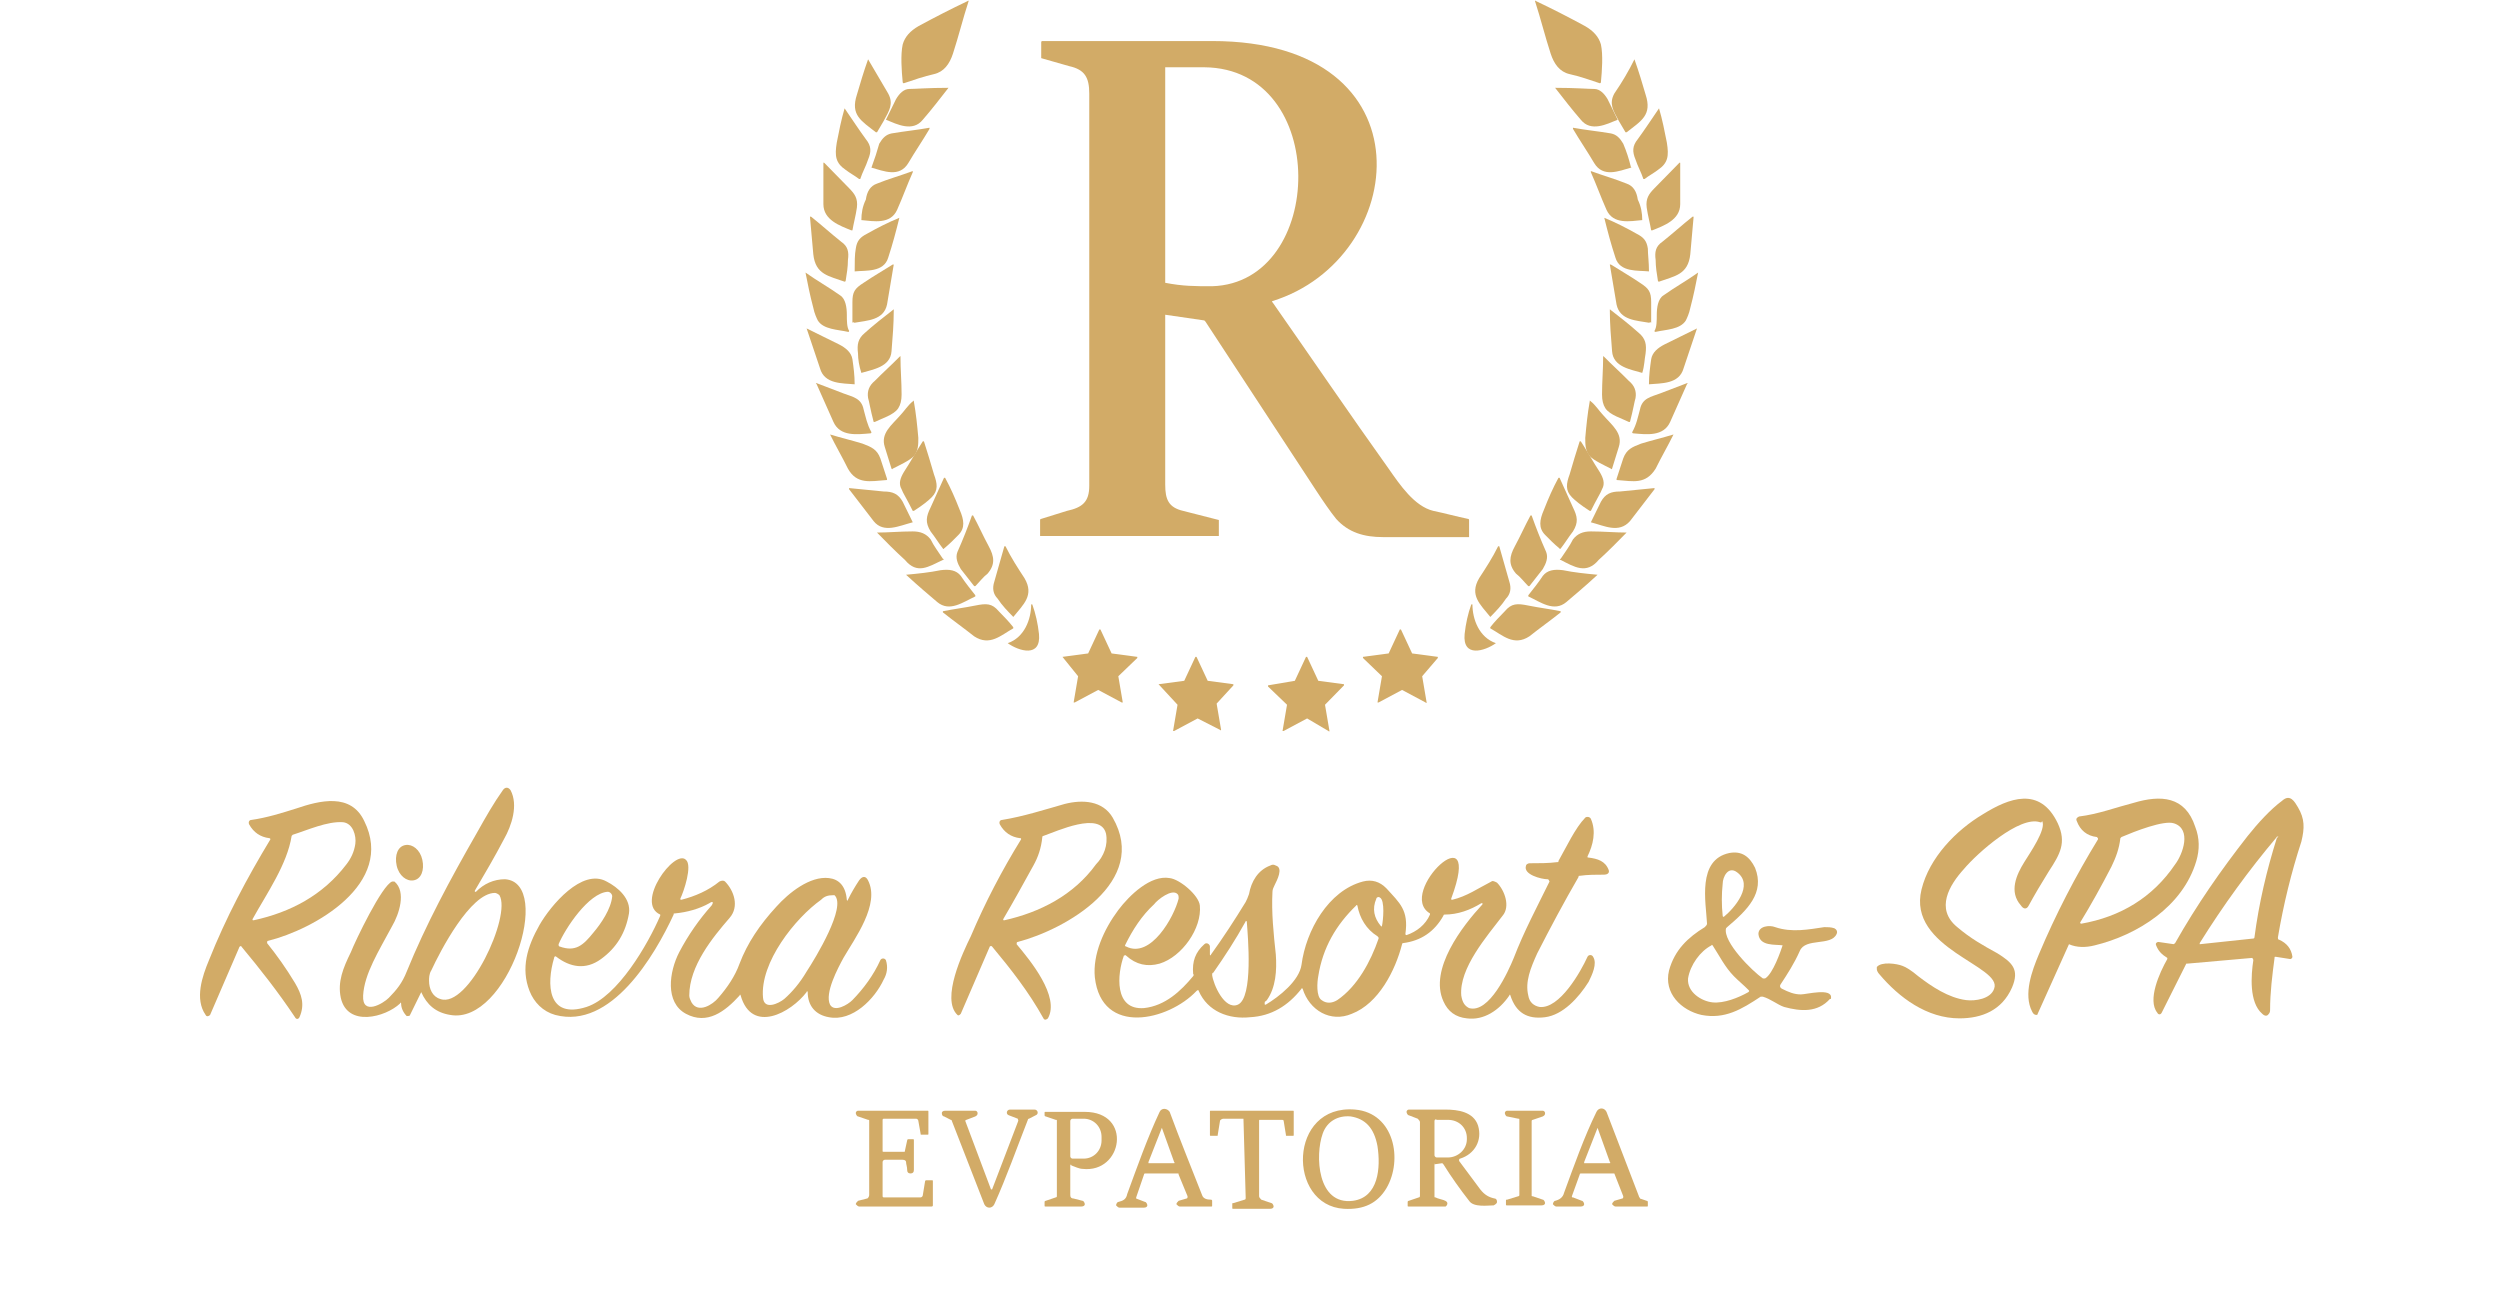 <svg width="230" height="120" viewBox="0 0 230 120" fill="none" xmlns="http://www.w3.org/2000/svg">
<g id="logo_new 2">
<path id="Vector" d="M40.5 91.905C43.069 92.849 47.078 84.246 45.947 82.358C45.844 82.253 45.639 82.148 45.536 82.148C43.275 82.148 40.5 87.499 39.678 89.282C39.472 89.597 39.472 90.017 39.472 90.227C39.472 90.961 39.781 91.695 40.5 91.905ZM38.753 91.276C38.65 91.276 38.65 91.276 38.753 91.276L37.725 93.374C37.725 93.479 37.52 93.479 37.417 93.479C37.108 93.164 36.903 92.744 36.903 92.325C36.903 92.22 36.8 92.22 36.8 92.325C35.464 93.584 31.97 94.528 31.353 91.8C31.045 90.331 31.559 89.072 32.278 87.604C32.689 86.555 35.156 81.414 36.081 81.099C36.184 81.099 36.184 81.099 36.286 81.099C37.417 82.043 36.697 84.141 36.081 85.191C34.847 87.499 33.511 89.597 33.408 91.59C33.306 93.479 35.258 92.325 35.772 91.8C36.492 91.066 37.006 90.436 37.417 89.387C39.164 85.086 41.425 80.889 43.892 76.588C44.714 75.119 45.433 73.86 46.256 72.706C46.461 72.391 46.77 72.391 46.975 72.706C47.694 74.07 47.078 75.958 46.358 77.217C45.536 78.791 44.611 80.365 43.686 81.938V82.043H43.789C44.508 81.309 45.433 80.889 46.461 80.889C50.983 81.204 46.667 94.318 41.425 93.374C40.089 93.164 39.267 92.43 38.753 91.276Z" fill="#D2AB67"/>
<path id="Vector_2" d="M209.465 77.007C206.895 80.05 204.531 83.302 202.373 86.764V86.869L207.306 86.344C207.409 86.344 207.409 86.24 207.409 86.24C207.82 83.092 208.54 80.05 209.465 77.112C209.67 76.902 209.67 76.902 209.465 77.007C209.567 76.902 209.465 76.902 209.465 77.007ZM200.112 86.764C202.065 83.302 204.326 80.05 206.792 76.902C207.717 75.748 208.848 74.489 209.978 73.65C210.698 73.02 211.109 73.755 211.417 74.279C212.034 75.329 212.034 76.168 211.726 77.427C210.801 80.26 210.081 83.197 209.567 86.24C209.567 86.344 209.567 86.449 209.67 86.449C210.39 86.764 210.801 87.289 210.903 88.023C210.903 88.128 210.801 88.233 210.698 88.233L209.362 88.023C209.259 88.023 209.259 88.023 209.259 88.128C209.053 89.702 208.848 91.275 208.848 92.954C208.848 93.164 208.745 93.269 208.642 93.374C208.54 93.479 208.334 93.479 208.128 93.269C206.895 92.22 207.101 89.702 207.306 88.338C207.306 88.233 207.203 88.128 207.203 88.128L201.242 88.653C201.242 88.653 201.242 88.653 201.14 88.653L198.879 93.164C198.776 93.374 198.57 93.374 198.467 93.164C197.542 92.01 198.673 89.492 199.392 88.233V88.128C198.879 87.813 198.57 87.499 198.365 86.974C198.262 86.764 198.467 86.659 198.57 86.659L200.009 86.869C199.906 86.869 200.009 86.869 200.112 86.764Z" fill="#D2AB67"/>
<path id="Vector_3" d="M200.006 75.748C199.081 75.433 196.409 76.482 195.176 77.007L195.073 77.112C194.97 78.056 194.662 78.895 194.251 79.735C193.326 81.518 192.401 83.197 191.373 84.875C191.373 84.875 191.373 84.98 191.476 84.98C195.073 84.351 198.053 82.567 200.109 79.525C200.828 78.581 201.65 76.272 200.006 75.748ZM190.345 86.869L187.467 93.269C187.467 93.374 187.364 93.374 187.364 93.374C187.159 93.374 187.056 93.269 186.953 93.059C186.131 91.485 186.953 89.282 187.57 87.813C189.112 84.141 190.962 80.574 193.017 77.217C193.017 77.112 193.017 77.112 192.914 77.007C191.989 76.902 191.373 76.377 191.064 75.538C190.962 75.328 191.064 75.223 191.27 75.118C193.017 74.909 194.662 74.279 196.306 73.859C198.773 73.125 201.034 73.23 201.959 76.063C202.37 77.112 202.37 78.161 202.062 79.21C200.828 83.407 196.614 86.029 192.709 86.974C191.887 87.184 191.064 87.184 190.345 86.869Z" fill="#D2AB67"/>
<path id="Vector_4" d="M32.69 77.637C32.792 76.902 32.484 75.748 31.559 75.643C30.12 75.538 28.27 76.378 26.934 76.797L26.831 76.902C26.42 79.525 24.57 82.148 23.234 84.561C23.234 84.666 23.234 84.666 23.337 84.666C26.729 83.931 29.709 82.358 31.867 79.525C32.278 79.001 32.587 78.371 32.69 77.637ZM22.001 87.184L19.328 93.374C19.226 93.479 19.02 93.584 18.917 93.374C17.89 91.905 18.609 89.807 19.226 88.338C20.767 84.456 22.72 80.784 24.878 77.217C24.878 77.217 24.878 77.112 24.776 77.112C23.953 77.007 23.337 76.587 22.926 75.853C22.823 75.643 22.926 75.433 23.131 75.433C24.57 75.224 25.906 74.804 27.242 74.384C29.401 73.65 32.278 72.915 33.512 75.538C36.389 81.309 28.887 85.505 24.673 86.554C24.57 86.554 24.57 86.659 24.57 86.764C25.495 87.918 26.317 89.072 27.14 90.436C27.756 91.485 28.065 92.43 27.551 93.584C27.448 93.793 27.242 93.793 27.14 93.584C25.598 91.275 23.953 89.177 22.206 87.079C22.206 86.974 22.001 87.079 22.001 87.184Z" fill="#D2AB67"/>
<path id="Vector_5" d="M101.752 76.692C101.239 74.594 97.23 76.482 95.997 76.902C95.894 76.902 95.894 77.007 95.894 77.007C95.791 78.056 95.483 78.895 95.072 79.63C94.147 81.308 93.222 82.987 92.297 84.561C92.297 84.666 92.297 84.666 92.4 84.666C95.689 83.931 98.772 82.358 100.827 79.525C101.547 78.79 101.958 77.741 101.752 76.692ZM93.941 77.217C93.941 77.112 93.941 77.112 93.839 77.112C93.016 77.007 92.4 76.587 91.989 75.853C91.886 75.643 91.989 75.433 92.194 75.433C94.147 75.118 96.1 74.489 97.95 73.964C99.594 73.545 101.444 73.65 102.369 75.223C105.761 81.099 98.052 85.505 93.633 86.659C93.53 86.659 93.53 86.764 93.53 86.869C94.764 88.338 97.539 91.695 96.408 93.688C96.305 93.793 96.1 93.898 95.997 93.688C94.661 91.275 93.016 89.177 91.269 87.079C91.166 86.974 91.064 87.079 91.064 87.079L88.391 93.269C88.289 93.374 88.186 93.478 88.083 93.374C86.541 91.905 88.597 87.603 89.316 86.134C90.653 82.987 92.194 80.049 93.941 77.217Z" fill="#D2AB67"/>
<path id="Vector_6" d="M187.673 75.643C185.823 75.014 181.918 78.476 180.685 79.945C179.348 81.413 178.012 83.617 180.068 85.295C181.301 86.344 182.432 86.974 183.768 87.708C185.104 88.548 185.823 89.177 185.104 90.856C184.179 92.954 182.329 93.689 180.273 93.689C177.293 93.689 174.724 91.8 172.874 89.597C172.771 89.492 172.668 89.282 172.668 89.177C172.668 89.072 172.668 89.072 172.668 88.967C173.079 88.443 174.518 88.653 175.032 88.862C175.34 88.967 175.854 89.282 176.471 89.807C177.704 90.751 179.246 91.8 180.89 92.01C181.712 92.115 183.151 91.905 183.46 90.961C184.282 88.862 175.443 87.289 176.779 81.833C177.498 78.896 179.965 76.378 182.432 74.909C184.796 73.44 187.673 72.286 189.318 75.748C190.14 77.532 189.523 78.581 188.496 80.155C187.776 81.309 187.159 82.358 186.646 83.302C186.44 83.722 186.132 83.617 185.926 83.302C184.796 82.043 185.515 80.469 186.234 79.315C186.748 78.476 188.29 76.273 187.879 75.538C187.776 75.748 187.776 75.643 187.673 75.643Z" fill="#D2AB67"/>
<path id="Vector_7" d="M111.517 89.702C111.62 90.541 112.648 92.954 113.881 92.43C115.32 91.8 114.806 86.135 114.703 84.771C114.703 84.771 114.6 84.666 114.6 84.771C113.675 86.45 112.648 88.023 111.62 89.492C111.517 89.492 111.517 89.597 111.517 89.702ZM121.589 92.01C122 92.325 122.514 92.325 123.028 92.01C124.878 90.751 126.111 88.443 126.831 86.345C126.831 86.24 126.831 86.24 126.728 86.135C125.7 85.505 125.084 84.456 124.878 83.302C124.878 83.302 124.775 83.197 124.775 83.302C122.925 85.086 121.692 87.184 121.281 89.807C121.178 90.331 121.075 91.695 121.589 92.01ZM126.625 82.673C126.214 83.617 126.42 84.456 127.036 85.191C127.139 85.296 127.139 85.191 127.139 85.191C127.242 84.771 127.447 82.778 126.934 82.568C126.831 82.463 126.625 82.568 126.625 82.673ZM103.603 87.079C105.864 88.233 108.023 84.351 108.434 82.673C108.434 82.463 108.434 82.358 108.331 82.253C107.817 81.728 106.481 82.778 106.173 83.197C105.042 84.246 104.22 85.505 103.5 86.974C103.5 86.974 103.5 87.079 103.603 87.079ZM142.35 80.889C141.836 80.889 140.089 80.469 140.397 79.63C140.397 79.525 140.603 79.42 140.706 79.42C141.631 79.42 142.453 79.42 143.275 79.315C143.378 79.315 143.378 79.315 143.378 79.21C144.097 77.951 144.919 76.168 145.844 75.224C145.947 75.119 146.256 75.119 146.358 75.329C146.872 76.483 146.564 77.742 146.05 78.791C146.05 78.896 146.05 78.896 146.153 78.896C146.975 79.001 147.694 79.21 148.003 80.05C148.106 80.365 147.797 80.469 147.592 80.469C146.872 80.469 146.05 80.469 145.331 80.574C145.228 80.574 145.228 80.574 145.228 80.679C143.892 82.987 142.658 85.296 141.425 87.709C140.808 89.072 140.295 90.331 140.603 91.59C140.706 92.22 141.117 92.535 141.631 92.639C143.481 92.849 145.433 89.387 146.05 88.023C146.153 87.813 146.461 87.813 146.564 88.023C146.975 88.653 146.461 89.702 146.153 90.331C145.228 91.8 143.789 93.374 142.144 93.584C140.5 93.793 139.472 93.164 138.958 91.59C138.958 91.485 138.856 91.485 138.856 91.59C137.931 92.954 136.492 93.898 134.95 93.689C133.922 93.584 133.203 93.059 132.792 92.115C131.456 89.177 134.539 85.191 136.389 83.197V83.092H136.286C135.258 83.722 134.128 84.141 132.895 84.141C132.895 84.141 132.792 84.141 132.792 84.246C131.97 85.715 130.736 86.554 129.092 86.764C129.092 86.764 128.989 86.764 128.989 86.869C128.372 89.282 126.831 92.325 124.364 93.269C122.411 94.108 120.459 92.954 119.842 90.961C119.842 90.961 119.739 90.856 119.739 90.961C118.506 92.535 116.964 93.479 115.011 93.584C113.059 93.793 111.106 93.059 110.284 91.171C110.284 91.066 110.181 91.066 110.078 91.171C107.509 93.898 101.342 95.367 100.725 89.912C100.52 87.813 101.548 85.505 102.884 83.722C103.912 82.358 105.864 80.469 107.612 80.784C108.537 80.889 110.284 82.358 110.386 83.302C110.592 85.4 108.742 88.023 106.687 88.653C105.556 88.968 104.528 88.758 103.603 87.918C103.5 87.813 103.5 87.918 103.398 87.918C102.781 89.597 102.473 92.954 105.248 92.744C107.2 92.535 108.639 91.171 109.77 89.807C109.77 89.807 109.873 89.702 109.77 89.597C109.667 88.443 109.975 87.604 110.798 86.869C111.003 86.659 111.311 86.869 111.311 87.079V87.813C111.311 87.918 111.414 87.918 111.414 87.813C112.545 86.24 113.573 84.666 114.6 82.987C114.703 82.778 114.806 82.568 114.909 82.253C115.114 81.099 115.731 80.05 116.861 79.63C117.067 79.525 117.17 79.525 117.375 79.63C118.095 79.84 117.478 80.994 117.273 81.414C117.17 81.624 117.067 81.833 117.067 82.043C116.964 83.932 117.17 85.925 117.375 87.813C117.478 89.282 117.375 90.856 116.553 92.01L116.45 92.115C116.348 92.115 116.348 92.22 116.348 92.325C116.348 92.43 116.348 92.43 116.45 92.43C117.684 91.695 119.534 90.226 119.739 88.758C120.15 85.61 122.206 81.938 125.392 81.099C126.214 80.889 126.934 81.099 127.55 81.728C128.784 83.092 129.606 83.722 129.297 85.925C129.297 86.03 129.4 86.03 129.4 86.03C130.325 85.715 131.147 85.086 131.558 84.141V84.037C128.372 82.148 136.595 74.384 133.511 82.673C133.511 82.778 133.511 82.778 133.614 82.778C134.95 82.463 135.978 81.728 137.211 81.099C137.314 80.994 137.52 81.099 137.725 81.204C138.445 81.938 138.958 83.407 138.239 84.246C136.8 86.135 134.231 89.072 134.436 91.59C134.539 92.22 134.745 92.535 135.156 92.744C137.006 93.269 138.753 89.387 139.267 88.128C140.192 85.715 141.425 83.407 142.556 81.099C142.453 80.889 142.453 80.889 142.35 80.889Z" fill="#D2AB67"/>
<path id="Vector_8" d="M38.034 80.994C37.417 81.099 36.698 80.574 36.492 79.63C36.287 78.686 36.595 77.847 37.314 77.742C37.931 77.637 38.651 78.161 38.856 79.106C39.062 80.05 38.753 80.889 38.034 80.994Z" fill="#D2AB67"/>
<path id="Vector_9" d="M70.198 91.8C70.301 92.954 71.637 92.325 72.151 91.905C72.87 91.275 73.589 90.436 74.206 89.387C75.028 88.128 77.906 83.407 76.775 82.358H76.673C76.159 82.358 75.85 82.463 75.542 82.777C73.178 84.456 69.889 88.548 70.198 91.8ZM51.492 87.079C52.931 87.603 53.651 86.974 54.576 85.82C55.295 84.981 56.22 83.617 56.323 82.463C56.323 82.253 56.117 82.043 55.912 82.043C54.165 82.148 52.006 85.4 51.39 86.869C51.39 86.974 51.39 87.079 51.492 87.079ZM65.264 83.092C64.34 83.617 63.209 83.931 62.078 84.036C61.976 84.036 61.976 84.036 61.976 84.141C60.228 87.918 56.22 94.738 51.081 93.374C49.951 93.059 49.129 92.22 48.718 91.171C47.895 89.072 48.512 87.079 49.642 85.085C50.67 83.302 53.548 79.84 55.809 81.099C56.837 81.623 58.07 82.672 57.865 84.036C57.556 85.82 56.734 87.184 55.295 88.233C53.856 89.282 52.417 88.967 51.184 88.023C51.081 87.918 50.979 88.023 50.979 88.128C50.259 90.541 50.362 93.793 53.959 92.639C56.837 91.695 59.612 86.869 60.742 84.246C60.742 84.141 60.742 84.141 60.742 84.141C58.379 83.092 62.078 78.056 63.106 79.105C63.723 79.63 62.901 82.043 62.592 82.672C62.592 82.777 62.592 82.777 62.695 82.777C63.928 82.463 65.162 81.938 66.189 81.099C66.395 80.994 66.601 80.994 66.703 81.099C67.526 81.938 68.04 83.407 67.115 84.456C65.573 86.24 63.414 88.862 63.414 91.59C63.414 91.8 63.517 92.01 63.62 92.22C64.237 93.269 65.573 92.429 66.087 91.8C66.909 90.856 67.628 89.807 68.04 88.653C68.759 86.764 69.889 85.085 71.431 83.407C72.562 82.148 74.514 80.574 76.262 80.784C77.187 80.889 77.803 81.518 77.906 82.777C77.906 82.882 78.009 82.882 78.009 82.777C78.317 82.148 78.626 81.623 79.037 80.994C79.345 80.574 79.653 80.574 79.859 80.994C80.989 83.197 78.626 86.344 77.598 88.128C77.084 89.072 75.85 91.38 76.364 92.429C76.775 93.164 78.009 92.429 78.42 92.01C79.448 90.961 80.373 89.702 80.989 88.338C81.092 88.128 81.4 88.128 81.503 88.338C81.709 88.967 81.606 89.597 81.298 90.121C80.475 91.905 78.42 94.003 76.262 93.584C75.028 93.374 74.309 92.534 74.309 91.275C74.309 91.171 74.206 91.171 74.206 91.275C72.767 93.164 69.17 95.157 68.142 91.59C68.142 91.485 68.04 91.485 68.04 91.59C66.703 93.059 65.059 94.318 63.106 93.269C61.154 92.22 61.565 89.387 62.489 87.603C63.312 86.03 64.34 84.561 65.47 83.302C65.676 82.987 65.573 82.882 65.264 83.092Z" fill="#D2AB67"/>
<path id="Vector_10" d="M155.3 90.017C155.197 91.276 156.533 92.115 157.561 92.22C158.588 92.325 159.925 91.8 160.85 91.276C160.952 91.171 160.952 91.171 160.85 91.066C160.438 90.646 159.925 90.227 159.513 89.807C158.691 88.968 158.177 87.918 157.561 86.974C157.561 86.974 157.458 86.869 157.458 86.974C156.43 87.499 155.505 88.758 155.3 90.017ZM159.822 80.26C159 79.63 158.486 80.68 158.486 81.309C158.383 82.253 158.383 83.302 158.486 84.246C158.486 84.352 158.588 84.352 158.588 84.352C159.616 83.512 161.363 81.414 159.822 80.26ZM164.036 86.974C163.316 86.869 161.877 87.079 161.775 85.925C161.775 85.191 162.802 85.086 163.316 85.296C164.858 85.82 166.399 85.505 167.838 85.296C168.147 85.296 168.455 85.296 168.763 85.401C168.969 85.505 169.072 85.715 168.969 85.925C168.455 87.079 166.091 86.24 165.577 87.499C165.063 88.653 164.447 89.597 163.83 90.541C163.727 90.646 163.727 90.856 163.933 90.961C164.55 91.276 165.063 91.486 165.68 91.486C166.194 91.486 168.558 90.856 168.455 91.8C168.455 91.905 168.455 91.905 168.352 91.905C167.222 93.164 165.68 93.059 164.138 92.64C163.522 92.43 162.905 91.905 162.186 91.695C162.083 91.695 162.083 91.695 161.98 91.695C160.233 92.85 158.691 93.794 156.533 93.374C154.683 92.954 153.039 91.381 153.552 89.282C154.066 87.394 155.3 86.24 156.841 85.296C156.944 85.191 157.047 85.086 157.047 84.981C156.944 82.988 156.122 79.106 159.102 78.476C160.233 78.266 160.952 78.791 161.466 79.84C162.391 82.148 160.747 83.722 158.897 85.296L158.794 85.401C158.486 86.66 161.261 89.387 162.186 90.017C162.288 90.017 162.288 90.017 162.391 90.017C163.111 89.597 163.83 87.499 164.036 86.869C164.138 87.079 164.138 86.974 164.036 86.974Z" fill="#D2AB67"/>
<path id="Vector_11" d="M121.691 104.285C120.972 106.278 121.177 110.894 124.466 110.475C126.83 110.16 127.035 107.432 126.727 105.439C126.419 103.76 125.597 102.921 124.261 102.711C123.13 102.606 122.102 103.13 121.691 104.285ZM123.644 111.209C118.402 110.894 118.505 101.557 124.672 102.081C128.269 102.396 129.091 106.698 127.549 109.32C126.727 110.684 125.494 111.314 123.644 111.209Z" fill="#D2AB67"/>
<path id="Vector_12" d="M106.892 103.76L105.658 106.908V107.013H108.022C108.022 107.013 108.125 107.013 108.022 106.908L106.892 103.76ZM108.33 107.957H105.35C105.35 107.957 105.247 107.957 105.247 108.062L104.528 110.16V110.265L105.35 110.58C105.453 110.58 105.555 110.789 105.555 110.894C105.555 110.999 105.453 111.104 105.247 111.104H102.986C102.883 111.104 102.781 110.999 102.678 110.894C102.678 110.789 102.781 110.58 102.883 110.58C103.294 110.475 103.603 110.37 103.706 109.845C104.63 107.327 105.555 104.704 106.686 102.291C106.892 101.872 107.405 101.977 107.611 102.291C108.536 104.809 109.564 107.327 110.592 109.95C110.694 110.265 111.003 110.37 111.414 110.37C111.517 110.37 111.517 110.475 111.517 110.475V110.894C111.517 110.999 111.517 110.999 111.414 110.999H108.536C108.433 110.999 108.33 110.894 108.228 110.789C108.228 110.685 108.33 110.58 108.433 110.475L109.153 110.265C109.255 110.265 109.255 110.16 109.255 110.055L108.433 108.062C108.433 107.957 108.433 107.957 108.33 107.957Z" fill="#D2AB67"/>
<path id="Vector_13" d="M146.976 103.761L145.743 106.908V107.013H148.107C148.107 107.013 148.21 107.013 148.107 106.908L146.976 103.761ZM148.415 107.957H145.435C145.435 107.957 145.332 107.957 145.332 108.062L144.612 110.055C144.612 110.16 144.612 110.16 144.715 110.16L145.537 110.475C145.64 110.475 145.743 110.685 145.743 110.79C145.743 110.895 145.64 111 145.435 111H143.174C143.071 111 142.968 110.895 142.865 110.79C142.865 110.685 142.968 110.475 143.071 110.475C143.482 110.37 143.79 110.16 143.893 109.741C144.818 107.223 145.743 104.6 146.874 102.292C147.079 101.872 147.593 101.872 147.799 102.292L150.779 110.055C150.779 110.16 150.882 110.16 150.882 110.265L151.498 110.475C151.601 110.475 151.601 110.58 151.601 110.58V110.895C151.601 111 151.601 111 151.498 111H148.621C148.518 111 148.415 110.895 148.312 110.79C148.312 110.685 148.415 110.58 148.518 110.475L149.237 110.265C149.34 110.265 149.34 110.16 149.34 110.055L148.518 107.957C148.518 107.957 148.518 107.957 148.415 107.957Z" fill="#D2AB67"/>
<path id="Vector_14" d="M98.465 103.131V106.383C98.465 106.488 98.568 106.593 98.671 106.593H99.699C100.624 106.593 101.343 105.859 101.343 104.914V104.6C101.343 103.655 100.624 102.921 99.699 102.921H98.671C98.568 102.921 98.465 103.026 98.465 103.131ZM98.465 107.222V109.95C98.465 110.16 98.568 110.265 98.774 110.265L99.596 110.475C99.699 110.475 99.802 110.685 99.802 110.79C99.802 110.894 99.699 110.999 99.493 110.999H96.204C96.102 110.999 96.102 110.999 96.102 110.894V110.58C96.102 110.58 96.102 110.475 96.204 110.475L97.129 110.16C97.232 110.16 97.232 110.055 97.232 110.055V103.131C97.232 103.026 97.232 103.026 97.129 103.026L96.204 102.711C96.102 102.711 96.102 102.606 96.102 102.606V102.396C96.102 102.292 96.102 102.292 96.204 102.292C97.438 102.292 98.568 102.292 99.802 102.292C104.221 102.292 103.296 107.957 99.596 107.537C99.288 107.537 98.876 107.327 98.568 107.222C98.568 107.118 98.465 107.118 98.465 107.222Z" fill="#D2AB67"/>
<path id="Vector_15" d="M84.282 102.921H81.302C81.302 102.921 81.199 102.921 81.199 103.026V105.859C81.199 105.963 81.199 105.963 81.302 105.963H83.152C83.255 105.963 83.255 105.963 83.255 105.859L83.46 104.914C83.46 104.809 83.563 104.809 83.563 104.809H83.974C84.077 104.809 84.077 104.809 84.077 104.914V107.642C84.077 107.852 83.974 107.957 83.769 107.957C83.563 107.957 83.46 107.852 83.46 107.642C83.46 107.327 83.357 107.117 83.357 106.908C83.357 106.803 83.255 106.698 83.049 106.698H81.405C81.302 106.698 81.199 106.803 81.199 106.908V110.055C81.199 110.055 81.199 110.16 81.302 110.16H84.694C84.796 110.16 84.899 110.055 84.899 109.95L85.105 108.691C85.105 108.691 85.105 108.586 85.207 108.586H85.721C85.824 108.586 85.824 108.586 85.824 108.691V110.894C85.824 110.894 85.824 110.999 85.721 110.999H79.041C78.938 110.999 78.835 110.894 78.732 110.789C78.732 110.685 78.835 110.58 78.938 110.475L79.76 110.265C79.863 110.265 79.966 110.055 79.966 109.95V103.131C79.966 103.026 79.966 103.026 79.863 103.026L78.938 102.711C78.835 102.711 78.732 102.501 78.732 102.396C78.732 102.291 78.835 102.187 78.938 102.187H85.31C85.413 102.187 85.413 102.187 85.413 102.291V104.285C85.413 104.39 85.413 104.39 85.31 104.39H84.796C84.694 104.39 84.694 104.39 84.694 104.285L84.488 103.131C84.488 103.026 84.385 102.921 84.282 102.921Z" fill="#D2AB67"/>
<path id="Vector_16" d="M93.637 102.921L92.815 102.606C92.507 102.501 92.609 102.082 92.918 102.082H95.179C95.487 102.082 95.59 102.501 95.282 102.606L94.665 102.921C94.562 102.921 94.562 103.026 94.562 103.026C93.534 105.649 92.609 108.271 91.479 110.789C91.273 111.209 90.76 111.209 90.554 110.789L87.573 103.131C87.573 103.026 87.471 103.026 87.471 103.026C87.265 102.921 87.059 102.816 86.854 102.711C86.751 102.711 86.648 102.606 86.648 102.396C86.648 102.291 86.751 102.186 86.957 102.186H89.732C89.835 102.186 89.937 102.291 89.937 102.396C89.937 102.501 89.937 102.606 89.732 102.711L88.909 103.026C88.807 103.026 88.807 103.131 88.807 103.131L91.171 109.426H91.273L93.637 103.236C93.74 103.026 93.637 103.026 93.637 102.921Z" fill="#D2AB67"/>
<path id="Vector_17" d="M114.398 102.921H112.548C112.445 102.921 112.239 103.026 112.239 103.131L112.034 104.39C112.034 104.495 112.034 104.495 111.931 104.495H111.417C111.314 104.495 111.314 104.495 111.314 104.39V102.291C111.314 102.187 111.314 102.187 111.417 102.187H118.92C119.023 102.187 119.023 102.187 119.023 102.291V104.39C119.023 104.495 119.023 104.495 118.92 104.495H118.406C118.303 104.495 118.303 104.495 118.303 104.39L118.098 103.131C118.098 103.026 117.995 103.026 117.892 103.026H115.939C115.837 103.026 115.837 103.026 115.837 103.131V110.055C115.837 110.16 115.939 110.265 116.042 110.37L116.967 110.685C117.07 110.685 117.173 110.894 117.173 110.999C117.173 111.104 117.07 111.209 116.864 111.209H113.473C113.37 111.209 113.37 111.209 113.37 111.104V110.789C113.37 110.685 113.37 110.685 113.473 110.685L114.501 110.37C114.603 110.37 114.603 110.265 114.603 110.16L114.398 102.921Z" fill="#D2AB67"/>
<path id="Vector_18" d="M131.972 103.131V106.278C131.972 106.383 132.075 106.488 132.177 106.488H133.205C134.13 106.488 134.952 105.754 134.952 104.809V104.704C134.952 103.76 134.233 103.026 133.205 103.026H132.177C132.075 102.921 131.972 103.026 131.972 103.131ZM131.972 107.117V110.055C131.972 110.16 131.972 110.16 132.075 110.16C132.383 110.37 133.411 110.37 133.102 110.894L133 110.999H129.608C129.505 110.999 129.505 110.999 129.505 110.894V110.58C129.505 110.58 129.505 110.475 129.608 110.475L130.533 110.16C130.636 110.16 130.636 110.055 130.636 109.95V103.236C130.636 103.131 130.533 103.026 130.43 102.921L129.608 102.606C129.505 102.606 129.402 102.396 129.402 102.291C129.402 102.186 129.505 102.082 129.608 102.082C130.738 102.082 131.869 102.082 133 102.082C134.13 102.082 135.569 102.291 135.98 103.55C136.391 104.914 135.672 106.173 134.336 106.593C134.233 106.593 134.233 106.698 134.233 106.803C134.85 107.642 135.569 108.586 136.186 109.426C136.597 109.95 137.008 110.16 137.522 110.265C137.624 110.265 137.727 110.37 137.727 110.58C137.727 110.685 137.624 110.789 137.419 110.894C136.905 110.894 135.569 111.104 135.158 110.475C134.336 109.426 133.513 108.271 132.794 107.117L132.691 107.013L131.972 107.117C132.075 107.013 131.972 107.013 131.972 107.117Z" fill="#D2AB67"/>
<path id="Vector_19" d="M138.651 102.711C138.548 102.711 138.445 102.501 138.445 102.396C138.445 102.291 138.548 102.187 138.651 102.187H141.94C142.042 102.187 142.145 102.291 142.145 102.396C142.145 102.501 142.145 102.606 141.94 102.711L141.015 103.026C140.912 103.026 140.912 103.131 140.912 103.131V109.95C140.912 110.055 140.912 110.055 141.015 110.055L141.94 110.37C142.042 110.37 142.145 110.58 142.145 110.685C142.145 110.789 142.042 110.894 141.837 110.894H138.651C138.548 110.894 138.548 110.894 138.548 110.789V110.475C138.548 110.37 138.548 110.37 138.651 110.37L139.679 110.055C139.781 110.055 139.781 109.95 139.781 109.95V103.026C139.781 102.921 139.781 102.921 139.679 102.921L138.651 102.711Z" fill="#D2AB67"/>
<path id="Vector_20" d="M144.407 6.819C143.482 6.609 142.968 5.875 142.66 4.931C142.146 3.357 141.735 1.678 141.221 0.105C141.221 0.105 141.221 -0 141.323 0.105C142.865 0.839 144.304 1.574 145.846 2.413C146.565 2.833 147.079 3.357 147.285 4.091C147.49 5.036 147.387 6.505 147.285 7.554C147.285 7.554 147.285 7.659 147.182 7.659C146.257 7.344 145.332 7.029 144.407 6.819Z" fill="#D2AB67"/>
<path id="Vector_21" d="M150.369 5.456C150.472 5.456 150.472 5.456 150.369 5.456C150.78 6.61 151.089 7.659 151.397 8.708C152.014 10.596 150.986 11.121 149.65 12.17H149.547C149.342 11.855 149.136 11.436 148.93 11.121C148.417 10.177 148.005 9.547 148.519 8.603C149.239 7.554 149.855 6.505 150.369 5.456Z" fill="#D2AB67"/>
<path id="Vector_22" d="M148.826 11.016C147.798 11.436 146.359 12.17 145.434 11.016C144.612 10.072 143.893 9.128 143.07 8.079C144.92 8.079 146.154 8.184 146.667 8.184C147.181 8.184 147.592 8.603 147.901 9.128C148.209 9.757 148.517 10.387 148.826 11.016Z" fill="#D2AB67"/>
<path id="Vector_23" d="M152.63 9.967C152.939 11.016 153.144 12.065 153.35 13.114C153.555 14.373 153.453 15.003 152.528 15.632C152.117 15.947 151.705 16.157 151.294 16.471H151.192C150.986 15.842 150.678 15.317 150.472 14.688C150.164 13.954 150.164 13.429 150.678 12.8C151.294 11.96 151.911 11.016 152.63 9.967Z" fill="#D2AB67"/>
<path id="Vector_24" d="M150.057 15.423C148.927 15.738 147.488 16.367 146.666 15.003C146.049 13.954 145.33 12.905 144.713 11.856V11.751C145.843 11.961 146.974 12.066 148.207 12.275C148.721 12.38 149.03 12.695 149.338 13.22C149.646 13.954 149.852 14.584 150.057 15.423C150.16 15.423 150.16 15.318 150.057 15.423Z" fill="#D2AB67"/>
<path id="Vector_25" d="M152.216 17.311C152.935 16.576 153.757 15.737 154.477 15.003C154.58 14.898 154.58 15.003 154.58 15.003C154.58 16.262 154.58 17.521 154.58 18.78C154.58 20.248 153.038 20.773 152.01 21.193H151.907C151.805 20.563 151.599 19.829 151.496 19.094C151.393 18.255 151.702 17.835 152.216 17.311Z" fill="#D2AB67"/>
<path id="Vector_26" d="M151.087 20.249C149.957 20.354 148.415 20.668 147.798 19.304C147.284 18.15 146.873 16.996 146.359 15.842V15.737C147.49 16.157 148.62 16.472 149.648 16.891C150.265 17.101 150.573 17.626 150.676 18.36C150.984 18.99 151.087 19.619 151.087 20.249C151.19 20.249 151.19 20.249 151.087 20.249Z" fill="#D2AB67"/>
<path id="Vector_27" d="M151.705 24.969C150.677 24.864 149.033 25.074 148.622 23.71C148.21 22.451 147.902 21.297 147.594 20.038C148.622 20.458 149.649 20.983 150.574 21.507C151.191 21.822 151.499 22.137 151.602 22.871C151.602 23.396 151.705 24.13 151.705 24.969Z" fill="#D2AB67"/>
<path id="Vector_28" d="M152.32 23.92C152.217 23.186 152.32 22.661 152.937 22.242C153.862 21.507 154.787 20.668 155.712 19.934H155.814C155.712 21.088 155.609 22.242 155.506 23.396C155.3 25.284 154.067 25.389 152.628 25.914C152.628 25.914 152.525 25.914 152.525 25.809C152.423 25.179 152.32 24.55 152.32 23.92Z" fill="#D2AB67"/>
<path id="Vector_29" d="M151.703 29.691C150.572 29.481 149.03 29.481 148.722 28.012C148.517 26.753 148.311 25.599 148.105 24.34C148.105 24.34 148.105 24.34 148.208 24.34C149.03 24.865 149.955 25.39 150.88 26.019C151.703 26.544 151.908 26.858 151.908 27.802C151.908 28.432 151.908 29.061 151.908 29.691C151.805 29.586 151.805 29.691 151.703 29.691Z" fill="#D2AB67"/>
<path id="Vector_30" d="M152.424 28.956C152.424 28.327 152.527 27.488 153.041 27.173C154.069 26.439 155.199 25.809 156.227 25.075C156.021 26.124 155.816 27.173 155.508 28.327C155.405 28.852 155.199 29.271 155.097 29.481C154.583 30.32 153.247 30.32 152.322 30.53C152.219 30.53 152.219 30.53 152.219 30.425C152.424 30.111 152.424 29.481 152.424 28.956Z" fill="#D2AB67"/>
<path id="Vector_31" d="M151.086 34.307C150.058 33.992 148.414 33.782 148.311 32.314C148.208 31.055 148.105 29.796 148.105 28.537C148.105 28.432 148.105 28.432 148.208 28.537C149.03 29.166 149.955 29.901 150.778 30.635C151.394 31.16 151.497 31.684 151.394 32.523C151.292 33.048 151.292 33.678 151.086 34.307C151.189 34.307 151.189 34.307 151.086 34.307Z" fill="#D2AB67"/>
<path id="Vector_32" d="M151.703 35.356C151.703 34.517 151.806 33.782 151.909 33.048C152.011 32.419 152.525 31.999 153.142 31.684C154.17 31.16 155.095 30.74 156.123 30.215C155.711 31.474 155.3 32.628 154.889 33.887C154.478 35.356 152.834 35.251 151.703 35.356Z" fill="#D2AB67"/>
<path id="Vector_33" d="M147.695 37.56C147.489 37.245 147.387 36.825 147.387 36.301C147.387 35.147 147.489 33.992 147.489 32.839C147.489 32.733 147.489 32.733 147.592 32.839C148.312 33.573 149.134 34.307 149.853 35.042C150.367 35.461 150.573 35.986 150.47 36.615C150.367 36.93 150.264 37.664 149.956 38.819C149.956 38.819 149.956 38.819 149.853 38.819C149.237 38.504 148.106 38.189 147.695 37.56Z" fill="#D2AB67"/>
<path id="Vector_34" d="M150.88 37.664C151.085 36.615 151.907 36.51 152.73 36.196C153.552 35.881 154.374 35.566 155.196 35.252C155.299 35.252 155.299 35.252 155.196 35.356C154.682 36.51 154.168 37.664 153.655 38.819C153.038 40.182 151.496 39.973 150.263 39.868C150.263 39.868 150.16 39.868 150.16 39.763C150.571 39.028 150.674 38.399 150.88 37.664Z" fill="#D2AB67"/>
<path id="Vector_35" d="M147.488 38.189C148.31 39.133 149.338 39.867 148.927 41.126C148.721 41.756 148.516 42.49 148.31 43.12C148.31 43.12 148.208 43.225 148.208 43.12C147.591 42.805 146.666 42.385 146.255 41.966C145.844 41.441 145.844 40.916 145.844 40.287C145.947 39.133 146.049 38.084 146.255 36.93C146.255 36.825 146.255 36.825 146.358 36.93C146.769 37.245 147.18 37.874 147.488 38.189Z" fill="#D2AB67"/>
<path id="Vector_36" d="M148.823 44.169C148.721 44.169 148.721 44.169 148.721 44.064C148.926 43.434 149.132 42.805 149.337 42.175C149.646 41.336 150.16 41.126 150.982 40.812C152.01 40.497 152.935 40.287 153.962 39.972C153.448 41.021 152.832 42.071 152.318 43.12C151.393 44.588 150.262 44.274 148.823 44.169Z" fill="#D2AB67"/>
<path id="Vector_37" d="M144.611 45.743C143.994 45.113 144.097 44.484 144.405 43.645C144.714 42.595 145.022 41.546 145.33 40.602H145.433C146.05 41.546 146.564 42.49 147.18 43.435C147.489 43.959 147.694 44.484 147.386 45.008C147.283 45.323 146.872 45.953 146.358 47.002C146.358 47.002 146.358 47.002 146.255 47.002C145.433 46.477 144.919 46.058 144.611 45.743Z" fill="#D2AB67"/>
<path id="Vector_38" d="M146.359 48.051C146.668 47.421 146.976 46.792 147.284 46.162C147.695 45.428 148.209 45.218 149.032 45.218C150.059 45.113 151.087 45.008 152.218 44.903C152.218 44.903 152.218 44.903 152.218 45.008C151.498 45.953 150.676 47.002 149.957 47.946C148.929 49.1 147.593 48.365 146.359 48.051Z" fill="#D2AB67"/>
<path id="Vector_39" d="M142.146 49.205C141.529 48.575 141.632 47.841 142.043 46.897C142.454 45.847 142.865 44.903 143.379 43.959H143.482C143.893 44.903 144.304 45.742 144.715 46.687C145.126 47.526 145.229 48.051 144.715 48.89C144.304 49.414 143.996 49.939 143.585 50.464C143.585 50.464 143.482 50.569 143.482 50.464C142.968 50.044 142.557 49.624 142.146 49.205Z" fill="#D2AB67"/>
<path id="Vector_40" d="M143.583 51.513C143.48 51.513 143.48 51.408 143.583 51.408C143.994 50.778 144.405 50.254 144.713 49.624C145.125 49.099 145.638 48.89 146.358 48.89C147.488 48.89 148.619 48.995 149.647 48.995C148.825 49.834 148.002 50.673 147.077 51.513C145.947 52.876 144.816 52.142 143.583 51.513Z" fill="#D2AB67"/>
<path id="Vector_41" d="M139.471 52.772C138.751 51.932 138.854 51.198 139.368 50.254C139.882 49.309 140.293 48.365 140.807 47.421H140.91C141.321 48.575 141.732 49.624 142.246 50.778C142.451 51.303 142.246 51.827 141.938 52.352C141.526 52.876 141.115 53.401 140.704 53.926C140.704 53.926 140.704 53.926 140.601 53.926C140.19 53.506 139.882 53.086 139.471 52.772Z" fill="#D2AB67"/>
<path id="Vector_42" d="M146.976 52.877C145.845 53.926 144.715 54.87 144.098 55.395C142.967 56.339 141.734 55.395 140.604 54.87V54.765C141.015 54.24 141.529 53.611 141.94 52.981C142.351 52.457 142.967 52.352 143.79 52.457C144.817 52.667 145.845 52.772 146.976 52.877Z" fill="#D2AB67"/>
<path id="Vector_43" d="M137.623 59.172C136.595 59.906 134.539 60.535 134.745 58.332C134.848 57.388 135.053 56.444 135.361 55.605H135.464C135.464 56.968 136.081 58.647 137.623 59.172C137.623 59.067 137.623 59.067 137.623 59.172Z" fill="#D2AB67"/>
<path id="Vector_44" d="M137.109 56.759C136.184 55.605 135.157 54.766 136.082 53.192C136.698 52.248 137.315 51.303 137.829 50.254H137.932C138.24 51.303 138.548 52.458 138.857 53.507C139.062 54.136 138.959 54.661 138.548 55.081C138.137 55.71 137.623 56.234 137.109 56.759C137.109 56.864 137.109 56.864 137.109 56.759Z" fill="#D2AB67"/>
<path id="Vector_45" d="M137.107 57.808V57.703C137.519 57.178 137.93 56.759 138.444 56.234C139.06 55.5 139.574 55.5 140.602 55.71C141.63 55.919 142.555 56.024 143.582 56.234C143.582 56.234 143.582 56.234 143.582 56.339C142.657 57.074 141.63 57.808 140.705 58.542C139.266 59.486 138.238 58.437 137.107 57.808Z" fill="#D2AB67"/>
<path id="Vector_46" d="M85.926 6.819C86.851 6.609 87.365 5.875 87.673 4.931C88.187 3.357 88.598 1.678 89.112 0.105C89.112 0.105 89.112 -0 89.009 0.105C87.468 0.839 86.029 1.574 84.487 2.413C83.768 2.833 83.254 3.357 83.048 4.091C82.843 5.036 82.946 6.505 83.048 7.554C83.048 7.554 83.048 7.659 83.151 7.659C84.076 7.344 85.001 7.029 85.926 6.819Z" fill="#D2AB67"/>
<path id="Vector_47" d="M79.864 5.456C79.452 6.61 79.144 7.659 78.836 8.708C78.219 10.596 79.247 11.121 80.583 12.17H80.686C80.891 11.855 81.097 11.436 81.302 11.121C81.816 10.177 82.227 9.547 81.713 8.603C81.097 7.554 80.48 6.505 79.864 5.456Z" fill="#D2AB67"/>
<path id="Vector_48" d="M81.506 11.016C82.534 11.436 83.972 12.17 84.897 11.016C85.72 10.072 86.439 9.128 87.261 8.079C85.411 8.079 84.178 8.184 83.664 8.184C83.15 8.184 82.739 8.603 82.431 9.128C82.123 9.757 81.814 10.387 81.506 11.016Z" fill="#D2AB67"/>
<path id="Vector_49" d="M77.703 9.967C77.6 9.967 77.6 9.967 77.703 9.967C77.395 11.016 77.189 12.065 76.984 13.114C76.778 14.373 76.881 15.003 77.806 15.632C78.217 15.947 78.628 16.157 79.039 16.471H79.142C79.347 15.842 79.656 15.317 79.861 14.688C80.17 13.954 80.17 13.429 79.656 12.8C79.039 11.96 78.422 11.016 77.703 9.967Z" fill="#D2AB67"/>
<path id="Vector_50" d="M80.172 15.422C81.302 15.737 82.741 16.367 83.564 15.003C84.18 13.954 84.9 12.905 85.516 11.855V11.751C84.386 11.96 83.255 12.065 82.022 12.275C81.508 12.38 81.2 12.695 80.891 13.219C80.686 13.954 80.48 14.583 80.172 15.422Z" fill="#D2AB67"/>
<path id="Vector_51" d="M78.116 17.311C77.396 16.576 76.574 15.737 75.855 15.003C75.752 14.898 75.752 15.003 75.752 15.003C75.752 16.262 75.752 17.521 75.752 18.78C75.752 20.248 77.294 20.773 78.321 21.193H78.424C78.527 20.563 78.733 19.829 78.835 19.094C78.938 18.255 78.63 17.835 78.116 17.311Z" fill="#D2AB67"/>
<path id="Vector_52" d="M79.247 20.249C80.377 20.354 81.919 20.668 82.536 19.304C83.05 18.15 83.461 16.996 83.975 15.842V15.737C82.844 16.157 81.714 16.472 80.686 16.891C80.069 17.101 79.761 17.626 79.658 18.36C79.35 18.99 79.247 19.619 79.247 20.249C79.144 20.249 79.144 20.249 79.247 20.249Z" fill="#D2AB67"/>
<path id="Vector_53" d="M78.63 24.969C79.657 24.864 81.302 25.074 81.713 23.71C82.124 22.451 82.432 21.297 82.741 20.038C81.713 20.458 80.685 20.983 79.76 21.507C79.144 21.822 78.835 22.137 78.732 22.871C78.63 23.396 78.63 24.13 78.63 24.969Z" fill="#D2AB67"/>
<path id="Vector_54" d="M78.01 23.92C78.113 23.186 78.01 22.661 77.393 22.242C76.468 21.507 75.543 20.668 74.618 19.934H74.516C74.618 21.088 74.721 22.242 74.824 23.396C75.029 25.284 76.263 25.389 77.702 25.914C77.702 25.914 77.805 25.914 77.805 25.809C77.907 25.179 78.01 24.55 78.01 23.92Z" fill="#D2AB67"/>
<path id="Vector_55" d="M78.627 29.691C79.758 29.481 81.3 29.481 81.608 28.012C81.814 26.753 82.019 25.599 82.225 24.34C82.225 24.34 82.225 24.34 82.122 24.34C81.3 24.865 80.375 25.39 79.45 26.019C78.627 26.544 78.422 26.858 78.422 27.802C78.422 28.432 78.422 29.061 78.422 29.691C78.525 29.586 78.525 29.691 78.627 29.691Z" fill="#D2AB67"/>
<path id="Vector_56" d="M77.909 28.956C77.909 28.327 77.806 27.488 77.292 27.173C76.264 26.439 75.134 25.809 74.106 25.075C74.312 26.124 74.517 27.173 74.826 28.327C74.928 28.852 75.134 29.271 75.237 29.481C75.751 30.32 77.087 30.32 78.012 30.53C78.115 30.53 78.115 30.53 78.115 30.425C77.909 30.111 77.909 29.481 77.909 28.956Z" fill="#D2AB67"/>
<path id="Vector_57" d="M79.245 34.307C80.273 33.992 81.918 33.782 82.02 32.314C82.123 31.055 82.226 29.796 82.226 28.537C82.226 28.432 82.226 28.432 82.123 28.537C81.301 29.166 80.376 29.901 79.554 30.635C78.937 31.16 78.834 31.684 78.937 32.523C78.937 33.048 79.04 33.678 79.245 34.307C79.143 34.307 79.143 34.307 79.245 34.307Z" fill="#D2AB67"/>
<path id="Vector_58" d="M78.628 35.356C78.628 34.517 78.526 33.782 78.423 33.048C78.32 32.419 77.806 31.999 77.189 31.684C76.162 31.16 75.237 30.74 74.209 30.215C74.62 31.474 75.031 32.628 75.442 33.887C75.853 35.356 77.498 35.251 78.628 35.356Z" fill="#D2AB67"/>
<path id="Vector_59" d="M82.639 37.56C82.844 37.245 82.947 36.825 82.947 36.301C82.947 35.147 82.844 33.992 82.844 32.839C82.844 32.733 82.844 32.733 82.741 32.839C82.022 33.573 81.2 34.307 80.48 35.042C79.966 35.461 79.761 35.986 79.864 36.615C79.966 36.93 80.069 37.664 80.377 38.819C80.377 38.819 80.377 38.819 80.48 38.819C81.097 38.504 82.227 38.189 82.639 37.56Z" fill="#D2AB67"/>
<path id="Vector_60" d="M79.452 37.664C79.247 36.615 78.424 36.51 77.602 36.196C76.78 35.881 75.958 35.566 75.136 35.252C75.033 35.252 75.033 35.252 75.136 35.356C75.65 36.51 76.163 37.664 76.677 38.819C77.294 40.182 78.836 39.973 80.069 39.868C80.069 39.868 80.172 39.868 80.172 39.763C79.761 39.028 79.658 38.399 79.452 37.664Z" fill="#D2AB67"/>
<path id="Vector_61" d="M82.841 38.189C82.019 39.133 80.991 39.867 81.402 41.126C81.608 41.756 81.813 42.49 82.019 43.12C82.019 43.12 82.122 43.225 82.122 43.12C82.738 42.805 83.663 42.385 84.074 41.966C84.486 41.441 84.486 40.916 84.486 40.287C84.383 39.133 84.28 38.084 84.074 36.93C84.074 36.825 84.074 36.825 83.972 36.93C83.561 37.245 83.149 37.874 82.841 38.189Z" fill="#D2AB67"/>
<path id="Vector_62" d="M81.507 44.169C81.61 44.169 81.61 44.169 81.61 44.064C81.404 43.434 81.198 42.805 80.993 42.175C80.685 41.336 80.171 41.126 79.349 40.812C78.321 40.497 77.396 40.287 76.368 39.972C76.882 41.021 77.499 42.071 78.012 43.12C78.835 44.588 80.068 44.274 81.507 44.169Z" fill="#D2AB67"/>
<path id="Vector_63" d="M85.721 45.743C86.337 45.113 86.234 44.484 85.926 43.645C85.618 42.595 85.309 41.546 85.001 40.602H84.898C84.282 41.546 83.768 42.49 83.151 43.435C82.843 43.959 82.637 44.484 82.945 45.008C83.048 45.323 83.459 45.953 83.973 47.002C83.973 47.002 83.973 47.002 84.076 47.002C84.898 46.477 85.412 46.058 85.721 45.743Z" fill="#D2AB67"/>
<path id="Vector_64" d="M83.974 48.051C83.665 47.421 83.357 46.792 83.049 46.162C82.637 45.428 82.124 45.218 81.301 45.218C80.273 45.113 79.246 45.008 78.115 44.903C78.115 44.903 78.115 44.903 78.115 45.008C78.835 45.953 79.657 47.002 80.376 47.946C81.301 49.1 82.74 48.365 83.974 48.051Z" fill="#D2AB67"/>
<path id="Vector_65" d="M88.185 49.205C88.802 48.575 88.699 47.841 88.288 46.897C87.877 45.847 87.466 44.903 86.952 43.959H86.849C86.438 44.903 86.027 45.742 85.615 46.687C85.204 47.526 85.102 48.051 85.615 48.89C86.027 49.414 86.335 49.939 86.746 50.464C86.746 50.464 86.849 50.569 86.849 50.464C87.363 50.044 87.774 49.624 88.185 49.205Z" fill="#D2AB67"/>
<path id="Vector_66" d="M86.747 51.513C86.85 51.513 86.85 51.408 86.747 51.408C86.336 50.778 85.925 50.254 85.617 49.624C85.206 49.099 84.692 48.89 83.972 48.89C82.842 48.89 81.711 48.995 80.684 48.995C81.506 49.834 82.328 50.673 83.253 51.513C84.384 52.876 85.411 52.142 86.747 51.513Z" fill="#D2AB67"/>
<path id="Vector_67" d="M90.86 52.772C91.579 51.932 91.476 51.198 90.962 50.254C90.449 49.309 90.037 48.365 89.524 47.421H89.421C89.01 48.575 88.599 49.624 88.085 50.778C87.879 51.303 88.085 51.827 88.393 52.352C88.804 52.876 89.215 53.401 89.626 53.926C89.626 53.926 89.626 53.926 89.729 53.926C90.14 53.506 90.449 53.086 90.86 52.772Z" fill="#D2AB67"/>
<path id="Vector_68" d="M83.357 52.877C84.488 53.926 85.618 54.87 86.235 55.395C87.366 56.339 88.599 55.395 89.73 54.87V54.765C89.319 54.24 88.805 53.611 88.394 52.981C87.982 52.457 87.366 52.352 86.543 52.457C85.516 52.667 84.488 52.772 83.357 52.877Z" fill="#D2AB67"/>
<path id="Vector_69" d="M92.709 59.172C93.737 59.906 95.792 60.535 95.587 58.332C95.484 57.388 95.278 56.444 94.97 55.605H94.867C94.867 56.968 94.251 58.647 92.709 59.172C92.709 59.067 92.709 59.067 92.709 59.172Z" fill="#D2AB67"/>
<path id="Vector_70" d="M93.225 56.759C94.15 55.605 95.178 54.766 94.253 53.192C93.636 52.248 93.019 51.303 92.505 50.254H92.403C92.094 51.303 91.786 52.458 91.478 53.507C91.272 54.136 91.375 54.661 91.786 55.081C92.197 55.71 92.711 56.234 93.225 56.759C93.225 56.864 93.225 56.864 93.225 56.759Z" fill="#D2AB67"/>
<path id="Vector_71" d="M93.221 57.808V57.703C92.81 57.178 92.399 56.759 91.885 56.234C91.268 55.5 90.754 55.5 89.727 55.71C88.699 55.919 87.774 56.024 86.746 56.234C86.746 56.234 86.746 56.234 86.746 56.339C87.671 57.074 88.699 57.808 89.624 58.542C91.063 59.486 92.091 58.437 93.221 57.808Z" fill="#D2AB67"/>
<path id="Vector_72" d="M107.2 26.018C108.845 26.333 109.873 26.333 111.517 26.333C122 26.018 122.411 6.294 110.798 6.189C109.359 6.189 108.742 6.189 107.2 6.189V26.018ZM107.2 28.956C107.2 34.411 107.2 39.133 107.2 44.588C107.2 45.952 107.509 46.686 108.845 47.001L112.134 47.84V49.309H95.689V47.84C95.689 47.84 95.689 47.736 95.792 47.736L98.156 47.001C99.595 46.686 100.212 46.162 100.212 44.693C100.212 32.628 100.212 20.563 100.212 8.602C100.212 7.134 99.8 6.399 98.362 6.084L95.792 5.35V5.245V3.881C95.792 3.881 95.792 3.776 95.895 3.776C103.603 3.776 108.845 3.776 111.517 3.776C131.867 3.776 129.606 23.815 117.067 27.697C117.067 27.697 116.964 27.802 117.067 27.802C120.664 32.943 124.159 38.083 127.756 43.119C128.784 44.588 130.12 46.581 131.867 47.001C132.895 47.211 134.025 47.526 135.053 47.736C135.053 47.736 135.156 47.736 135.156 47.84V49.309V49.414C132.895 49.414 129.4 49.414 127.242 49.414C125.495 49.414 124.056 48.994 122.925 47.736C122.411 47.106 121.692 46.057 121.075 45.113C117.581 39.762 114.395 34.936 110.9 29.585C110.9 29.585 110.9 29.585 110.798 29.48L107.2 28.956Z" fill="#D2AB67"/>
<path id="Vector_73" d="M97.746 60.431L100.11 60.116L101.138 57.913H101.241L102.268 60.116L104.632 60.431C104.632 60.431 104.632 60.431 104.632 60.535L102.885 62.214L103.296 64.627C103.296 64.627 103.296 64.627 103.193 64.627L101.035 63.473L98.877 64.627H98.774L99.185 62.214L97.746 60.431Z" fill="#D2AB67"/>
<path id="Vector_74" d="M106.586 62.949L108.95 62.634L109.978 60.431H110.08L111.108 62.634L113.472 62.949C113.472 62.949 113.472 62.949 113.472 63.053L111.93 64.732L112.341 67.145C112.341 67.145 112.341 67.25 112.239 67.145L110.183 66.096L108.025 67.25H107.922L108.333 64.837L106.586 62.949Z" fill="#D2AB67"/>
<path id="Vector_75" d="M119.125 62.634L120.153 60.431H120.255L121.283 62.634L123.647 62.949C123.647 62.949 123.647 62.949 123.647 63.053L121.9 64.837L122.311 67.25C122.311 67.25 122.311 67.355 122.208 67.25L120.255 66.096L118.097 67.25H117.994L118.405 64.837L116.658 63.158V63.053L119.125 62.634Z" fill="#D2AB67"/>
<path id="Vector_76" d="M130.84 62.214L131.251 64.627C131.251 64.627 131.251 64.732 131.148 64.627L128.99 63.473L126.831 64.627H126.729L127.14 62.214L125.393 60.535V60.431L127.756 60.116L128.784 57.913H128.887L129.915 60.116L132.279 60.431C132.279 60.431 132.279 60.431 132.279 60.535L130.84 62.214Z" fill="#D2AB67"/>
</g>
</svg>
